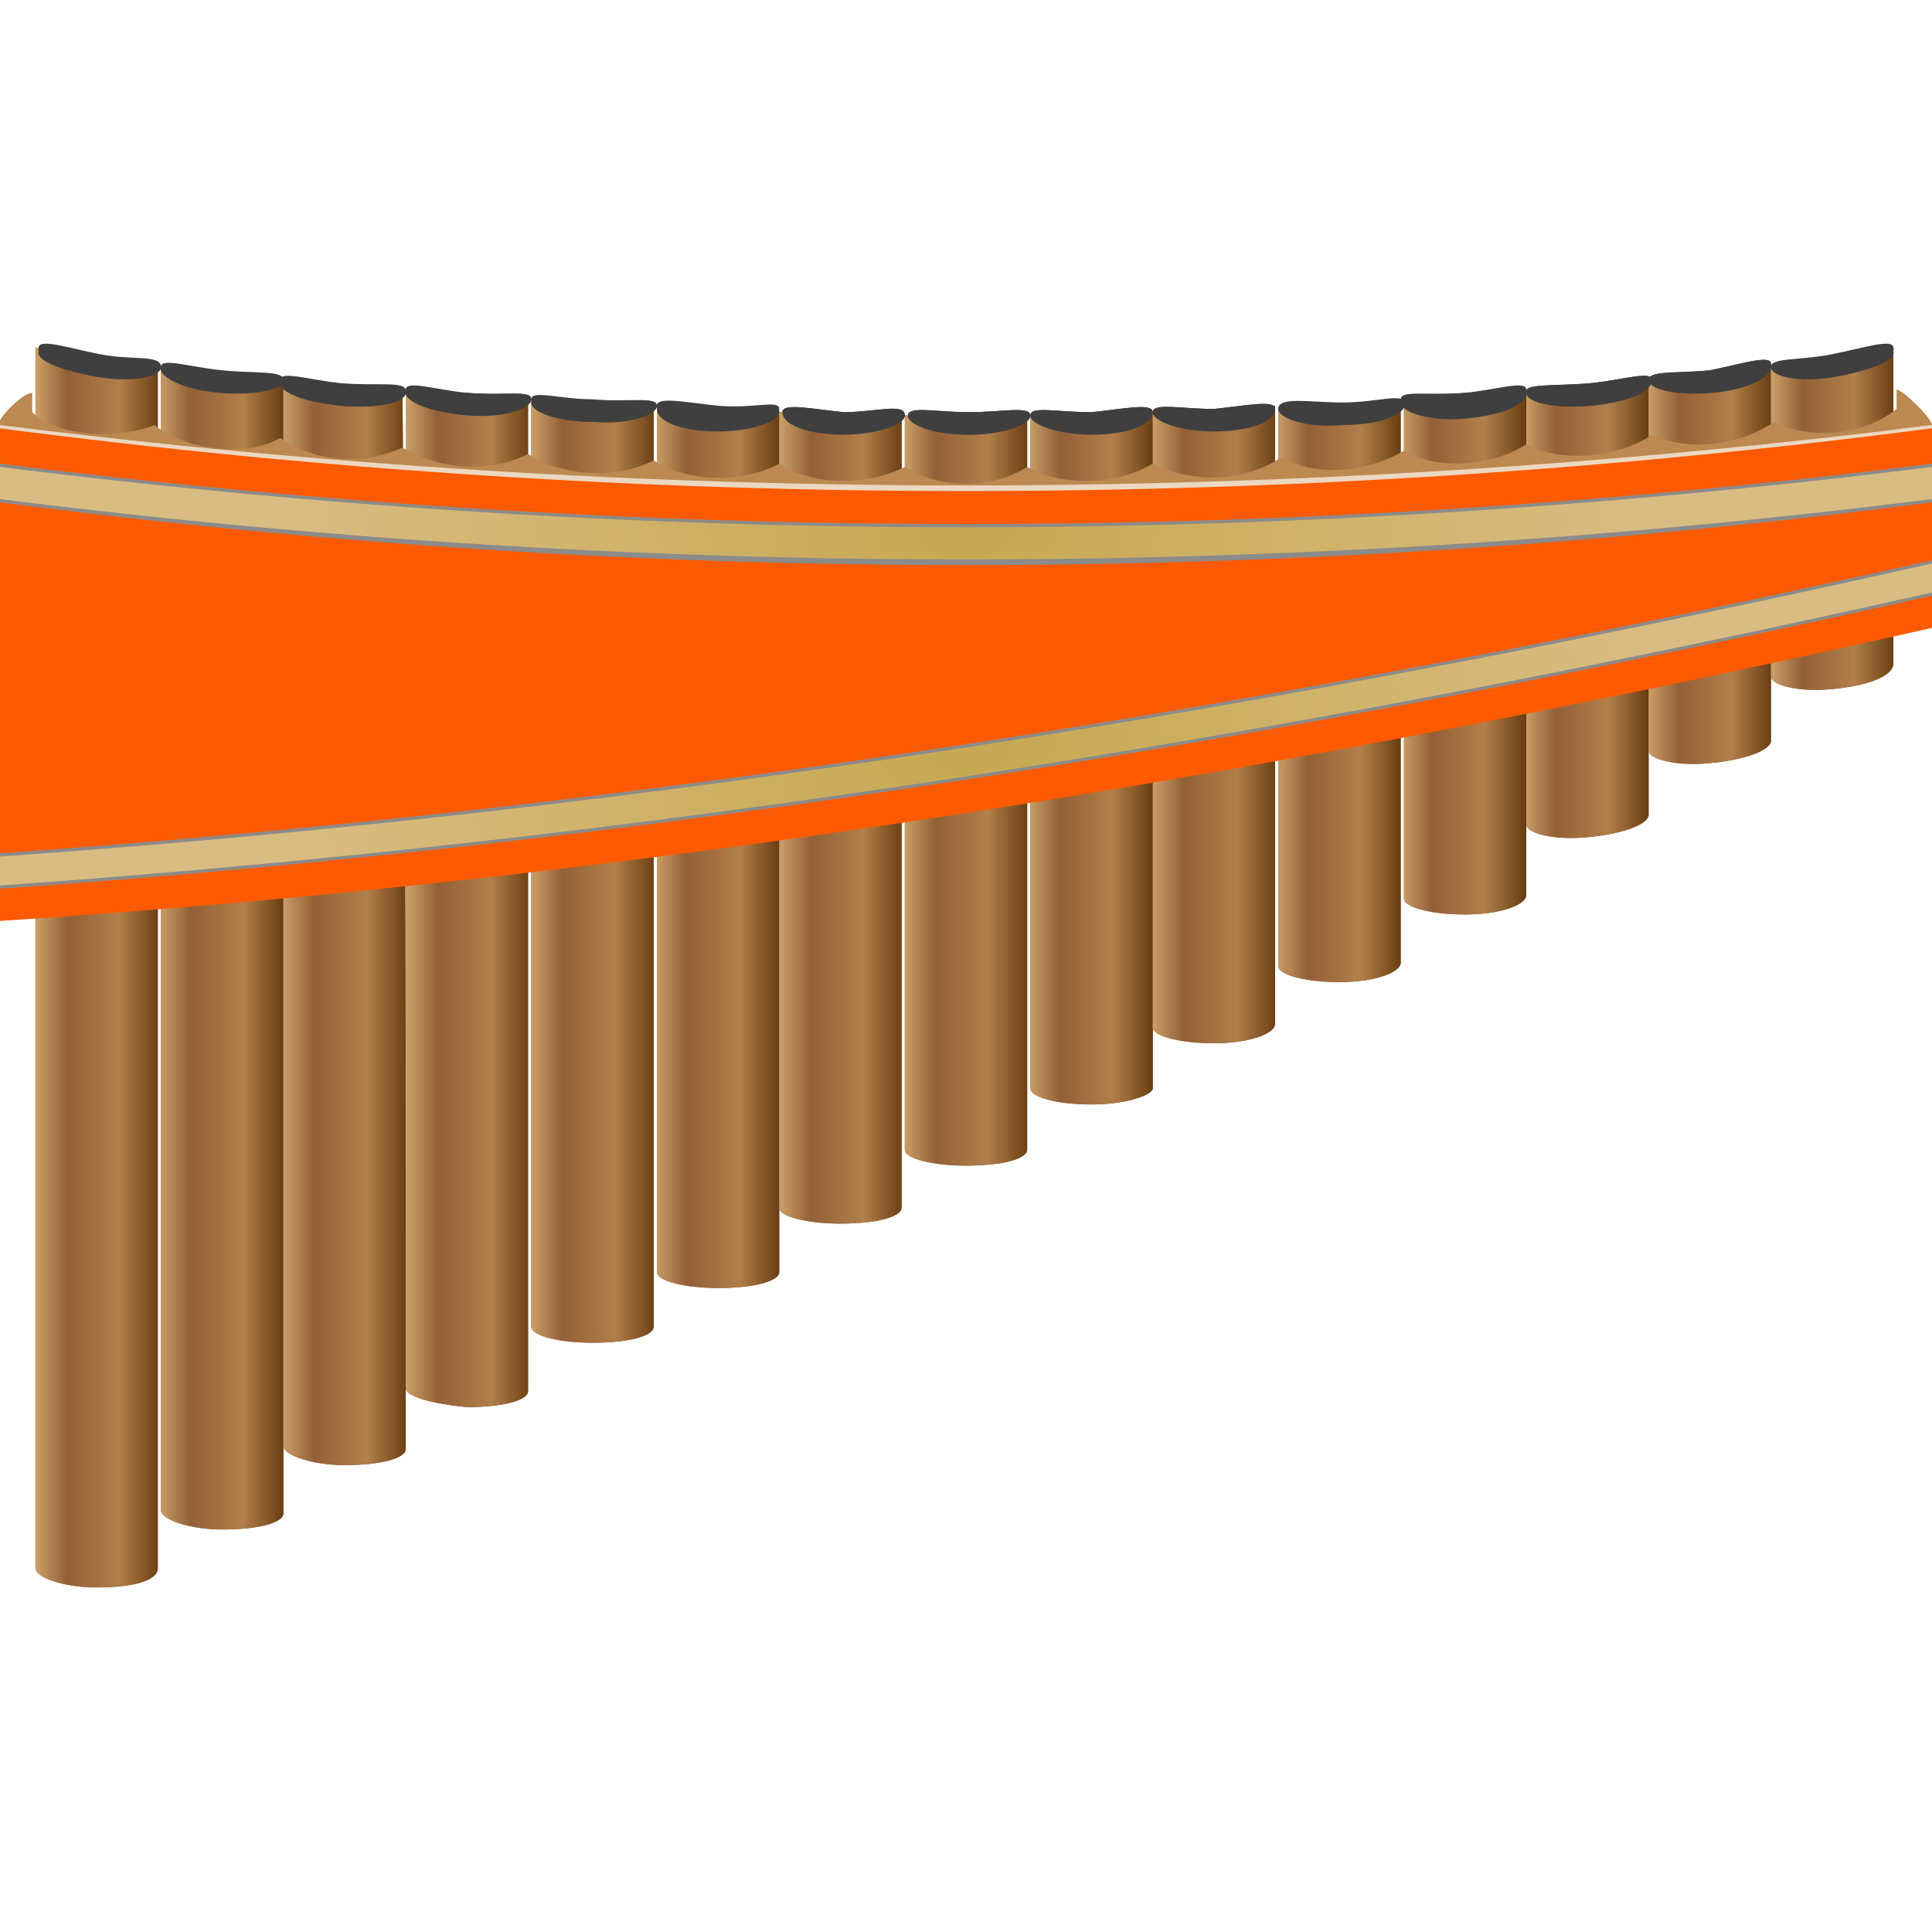 <svg enable-background="new 0 0 60 60" height="60" viewBox="0 0 60 60" width="60" xmlns="http://www.w3.org/2000/svg" xmlns:xlink="http://www.w3.org/1999/xlink"><linearGradient id="a" gradientTransform="matrix(1 0 0 -1 0 60)" gradientUnits="userSpaceOnUse" x1="1.134" x2="4.986" y1="29.95" y2="29.95"><stop offset=".016" stop-color="#b17f4a"/><stop offset=".174" stop-color="#ca9e67"/><stop offset=".368" stop-color="#936037"/><stop offset=".532" stop-color="#683c11"/><stop offset=".542" stop-color="#6a3d12"/><stop offset=".659" stop-color="#784a1f"/><stop offset=".757" stop-color="#7d4e24"/><stop offset=".796" stop-color="#845429"/><stop offset=".851" stop-color="#966636"/><stop offset=".909" stop-color="#b17f4a"/><stop offset="1" stop-color="#683c11"/></linearGradient><linearGradient id="b"><stop offset="0" stop-color="#683c11"/><stop offset=".07" stop-color="#b17f4a"/><stop offset=".174" stop-color="#ca9e67"/><stop offset=".368" stop-color="#936037"/><stop offset=".532" stop-color="#683c11"/><stop offset=".542" stop-color="#6a3d12"/><stop offset=".659" stop-color="#784a1f"/><stop offset=".757" stop-color="#7d4e24"/><stop offset=".801" stop-color="#845429"/><stop offset=".864" stop-color="#966636"/><stop offset=".93" stop-color="#b17f4a"/><stop offset="1" stop-color="#683c11"/></linearGradient><linearGradient id="c" gradientTransform="matrix(1 0 0 -1 0 60)" gradientUnits="userSpaceOnUse" x1="4.954" x2="8.837" xlink:href="#b" y1="30.55" y2="30.55"/><linearGradient id="d" gradientTransform="matrix(1 0 0 -1 0 60)" gradientUnits="userSpaceOnUse" x1="8.789" x2="12.688" xlink:href="#b" y1="31.35" y2="31.35"/><linearGradient id="e" gradientTransform="matrix(1 0 0 -1 0 60)" gradientUnits="userSpaceOnUse" x1="12.637" x2="16.539" xlink:href="#b" y1="32.05" y2="32.05"/><linearGradient id="f" gradientTransform="matrix(1 0 0 -1 0 60)" gradientUnits="userSpaceOnUse" x1="16.5" x2="20.394" xlink:href="#b" y1="32.95" y2="32.95"/><linearGradient id="g" gradientTransform="matrix(1 0 0 -1 0 60)" gradientUnits="userSpaceOnUse" x1="20.363" x2="24.244" xlink:href="#b" y1="33.65" y2="33.65"/><linearGradient id="h" gradientTransform="matrix(1 0 0 -1 0 60)" gradientUnits="userSpaceOnUse" x1="24.234" x2="28.107" xlink:href="#b" y1="34.6" y2="34.6"/><linearGradient id="i" gradientTransform="matrix(1 0 0 -1 0 60)" gradientUnits="userSpaceOnUse" x1="28.1" x2="31.98" xlink:href="#b" y1="35.45" y2="35.45"/><linearGradient id="j" gradientTransform="matrix(1 0 0 -1 0 60)" gradientUnits="userSpaceOnUse" x1="31.955" x2="35.845" xlink:href="#b" y1="36.45" y2="36.45"/><linearGradient id="k" gradientTransform="matrix(1 0 0 -1 0 60)" gradientUnits="userSpaceOnUse" x1="35.812" x2="39.704" xlink:href="#b" y1="37.5" y2="37.5"/><linearGradient id="l" gradientTransform="matrix(1 0 0 -1 0 60)" gradientUnits="userSpaceOnUse" x1="39.669" x2="43.553" xlink:href="#b" y1="38.5" y2="38.5"/><linearGradient id="m"><stop offset="0" stop-color="#683c11"/><stop offset=".07" stop-color="#b17f4a"/><stop offset=".174" stop-color="#ca9e67"/><stop offset=".368" stop-color="#936037"/><stop offset=".532" stop-color="#683c11"/><stop offset=".542" stop-color="#6a3d12"/><stop offset=".659" stop-color="#784a1f"/><stop offset=".757" stop-color="#7d4e24"/><stop offset=".819" stop-color="#845429"/><stop offset=".907" stop-color="#966636"/><stop offset="1" stop-color="#b17f4a"/></linearGradient><linearGradient id="n" gradientTransform="matrix(1 0 0 -1 0 60)" gradientUnits="userSpaceOnUse" x1="43.525" x2="47.39" xlink:href="#m" y1="39.7" y2="39.7"/><linearGradient id="o" gradientTransform="matrix(1 0 0 -1 0 60)" gradientUnits="userSpaceOnUse" x1="47.363" x2="51.222" xlink:href="#m" y1="41.087" y2="41.087"/><linearGradient id="p" gradientTransform="matrix(1 0 0 -1 0 60)" gradientUnits="userSpaceOnUse" x1="51.2" x2="55.05" xlink:href="#m" y1="42.487" y2="42.487"/><linearGradient id="q" gradientTransform="matrix(1 0 0 -1 0 60)" gradientUnits="userSpaceOnUse" x1="55.024" x2="58.865" xlink:href="#m" y1="43.837" y2="43.837"/><linearGradient id="r"><stop offset="0" stop-color="#ca9e67"/><stop offset=".247" stop-color="#936037"/><stop offset=".666" stop-color="#b17f4a"/><stop offset="1" stop-color="#683c11"/></linearGradient><linearGradient id="s" gradientTransform="matrix(1 0 0 -1 0 60)" gradientUnits="userSpaceOnUse" x1="1.134" x2="4.986" xlink:href="#r" y1="29.95" y2="29.95"/><linearGradient id="t" gradientTransform="matrix(1 0 0 -1 0 60)" gradientUnits="userSpaceOnUse" x1="4.954" x2="8.837" xlink:href="#r" y1="30.55" y2="30.55"/><linearGradient id="u" gradientTransform="matrix(1 0 0 -1 0 60)" gradientUnits="userSpaceOnUse" x1="8.789" x2="12.688" xlink:href="#r" y1="31.35" y2="31.35"/><linearGradient id="v" gradientTransform="matrix(1 0 0 -1 0 60)" gradientUnits="userSpaceOnUse" x1="12.637" x2="16.539" xlink:href="#r" y1="32.05" y2="32.05"/><linearGradient id="w" gradientTransform="matrix(1 0 0 -1 0 60)" gradientUnits="userSpaceOnUse" x1="16.5" x2="20.394" xlink:href="#r" y1="32.95" y2="32.95"/><linearGradient id="x" gradientTransform="matrix(1 0 0 -1 0 60)" gradientUnits="userSpaceOnUse" x1="20.363" x2="24.244" xlink:href="#r" y1="33.65" y2="33.65"/><linearGradient id="y" gradientTransform="matrix(1 0 0 -1 0 60)" gradientUnits="userSpaceOnUse" x1="24.234" x2="28.107" xlink:href="#r" y1="34.6" y2="34.6"/><linearGradient id="z" gradientTransform="matrix(1 0 0 -1 0 60)" gradientUnits="userSpaceOnUse" x1="28.1" x2="31.98" xlink:href="#r" y1="35.45" y2="35.45"/><linearGradient id="A" gradientTransform="matrix(1 0 0 -1 0 60)" gradientUnits="userSpaceOnUse" x1="31.955" x2="35.845" xlink:href="#r" y1="36.45" y2="36.45"/><linearGradient id="B" gradientTransform="matrix(1 0 0 -1 0 60)" gradientUnits="userSpaceOnUse" x1="35.812" x2="39.704" xlink:href="#r" y1="37.5" y2="37.5"/><linearGradient id="C" gradientTransform="matrix(1 0 0 -1 0 60)" gradientUnits="userSpaceOnUse" x1="39.669" x2="43.553" xlink:href="#r" y1="38.5" y2="38.5"/><linearGradient id="D" gradientTransform="matrix(1 0 0 -1 0 60)" gradientUnits="userSpaceOnUse" x1="43.525" x2="47.39" xlink:href="#r" y1="39.7" y2="39.7"/><linearGradient id="E" gradientTransform="matrix(1 0 0 -1 0 60)" gradientUnits="userSpaceOnUse" x1="47.363" x2="51.222" xlink:href="#r" y1="41.087" y2="41.087"/><linearGradient id="F" gradientTransform="matrix(1 0 0 -1 0 60)" gradientUnits="userSpaceOnUse" x1="51.2" x2="55.05" xlink:href="#r" y1="42.487" y2="42.487"/><linearGradient id="G" gradientTransform="matrix(1 0 0 -1 0 60)" gradientUnits="userSpaceOnUse" x1="55.024" x2="58.865" xlink:href="#r" y1="43.837" y2="43.837"/><linearGradient id="H"><stop offset="0" stop-color="#c6a851"/><stop offset="1" stop-color="#d9bc81"/></linearGradient><radialGradient id="I" cx="30" cy="44.036" gradientTransform="matrix(1 0 0 -1 0 60)" gradientUnits="userSpaceOnUse" r="21.238" xlink:href="#H"/><radialGradient id="J" cx="30" cy="37.512" gradientTransform="matrix(1 0 0 -1 0 60)" gradientUnits="userSpaceOnUse" r="21.504" xlink:href="#H"/><path d="m1.1 10.8v37.9c0 .3.9.6 1.9.6 1.1 0 1.9-.2 1.9-.6 0-12.5 0-24.9 0-37.4-1.2-.1-2.5-.3-3.8-.5z" fill="url(#a)"/><path d="m5 11.4v35.5c0 .3.9.6 1.9.6 1.1 0 1.9-.2 1.9-.5 0-12.3 0-22.9 0-35.1-1.3-.2-2.6-.4-3.8-.5z" fill="url(#c)"/><path d="m8.8 11.8v33.1c0 .3.9.6 1.9.6 1.1 0 1.9-.2 1.9-.5 0-12.2 0-20.9-.1-32.8-1.1-.2-2.4-.3-3.7-.4z" fill="url(#d)"/><path d="m12.6 12.2v30.9c0 .3.9.5 1.9.6 1.1 0 1.9-.2 1.9-.5 0-12.1 0-18.9 0-30.7-1.2-.1-2.5-.2-3.8-.3z" fill="url(#e)"/><path d="m16.5 12.4v28.8c0 .3.9.5 1.9.5 1.1 0 1.9-.2 1.9-.5 0-12 0-16.9 0-28.6-1.2 0-2.5-.1-3.8-.2z" fill="url(#f)"/><path d="m20.4 12.7v26.8c0 .3.9.5 1.9.5 1.1 0 1.9-.2 1.9-.5 0-8.9 0-17.8 0-26.7-1.3 0-2.5-.1-3.8-.1z" fill="url(#g)"/><path d="m24.2 12.8v24.7c0 .3.9.5 1.9.5 1.1 0 1.9-.2 1.9-.5 0-12 0-13.2 0-24.7-1.2.1-2.5 0-3.8 0z" fill="url(#h)"/><path d="m28.1 12.9v22.8c0 .3.9.5 1.9.5 1.1 0 1.9-.2 1.9-.5 0-12 0-11.6 0-22.8-1.2 0-2.5 0-3.8 0z" fill="url(#i)"/><path d="m32 12.9v20.9c0 .3.9.5 1.9.5 1.1 0 1.9-.3 1.9-.5 0-12 0-10 0-21-1.2 0-2.5.1-3.8.1z" fill="url(#j)"/><path d="m35.8 12.8v19.1c0 .3.9.5 1.9.5 1.1 0 1.9-.3 1.9-.6 0-12 0-8.6 0-19.2-1.2.1-2.5.2-3.8.2z" fill="url(#k)"/><path d="m39.7 12.7v17.3c0 .3.9.5 1.9.5 1.1 0 1.9-.3 1.9-.6 0-12.1 0-7.3 0-17.4-1.2 0-2.5.1-3.8.2z" fill="url(#l)"/><path d="m43.6 12.4v15.5c0 .3.9.5 1.9.5 1.1 0 1.9-.3 1.9-.6 0-12.1 0-6.2 0-15.6-1.3.1-2.6.2-3.8.2z" fill="url(#n)"/><path d="m47.4 12.2v13.4c0 .3.9.5 1.9.4 1.1-.1 1.9-.4 1.9-.7 0-12.2 0-4.1 0-13.5-1.3.1-2.5.2-3.8.4z" fill="url(#o)"/><path d="m51.2 11.8v11.5c0 .3.9.5 1.9.4 1.1-.1 1.9-.4 1.9-.7 0-12.4 0-2.1 0-11.7-1.2.2-2.5.4-3.8.5z" fill="url(#p)"/><path d="m55 11.4v9.6c0 .3.9.5 1.9.4 1.1-.1 1.9-.4 1.9-.8 0-12.5 0 0 0-9.7-1.2.1-2.5.3-3.8.5z" fill="url(#q)"/><path d="m1.1 10.8v37.9c0 .3.9.6 1.9.6 1.1 0 1.9-.2 1.9-.6 0-12.5 0-24.9 0-37.4-1.2-.1-2.5-.3-3.8-.5z" fill="url(#s)"/><path d="m5 11.4v35.5c0 .3.9.6 1.9.6 1.1 0 1.9-.2 1.9-.5 0-12.3 0-22.9 0-35.1-1.3-.2-2.6-.4-3.8-.5z" fill="url(#t)"/><path d="m8.8 11.8v33.1c0 .3.9.6 1.9.6 1.1 0 1.9-.2 1.9-.5 0-12.2 0-20.9-.1-32.8-1.1-.2-2.4-.3-3.7-.4z" fill="url(#u)"/><path d="m12.6 12.2v30.9c0 .3.9.5 1.9.6 1.1 0 1.9-.2 1.9-.5 0-12.1 0-18.9 0-30.7-1.2-.1-2.5-.2-3.8-.3z" fill="url(#v)"/><path d="m16.5 12.4v28.8c0 .3.9.5 1.9.5 1.1 0 1.9-.2 1.9-.5 0-12 0-16.9 0-28.6-1.2 0-2.5-.1-3.8-.2z" fill="url(#w)"/><path d="m20.4 12.7v26.8c0 .3.9.5 1.9.5 1.1 0 1.9-.2 1.9-.5 0-8.9 0-17.8 0-26.7-1.3 0-2.5-.1-3.8-.1z" fill="url(#x)"/><path d="m24.2 12.8v24.7c0 .3.9.5 1.9.5 1.1 0 1.9-.2 1.9-.5 0-12 0-13.2 0-24.7-1.2.1-2.5 0-3.8 0z" fill="url(#y)"/><path d="m28.1 12.9v22.8c0 .3.9.5 1.9.5 1.1 0 1.9-.2 1.9-.5 0-12 0-11.6 0-22.8-1.2 0-2.5 0-3.8 0z" fill="url(#z)"/><path d="m32 12.9v20.9c0 .3.9.5 1.9.5 1.1 0 1.9-.3 1.9-.5 0-12 0-10 0-21-1.2 0-2.5.1-3.8.1z" fill="url(#A)"/><path d="m35.8 12.8v19.1c0 .3.9.5 1.9.5 1.1 0 1.9-.3 1.9-.6 0-12 0-8.6 0-19.2-1.2.1-2.5.2-3.8.2z" fill="url(#B)"/><path d="m39.7 12.7v17.3c0 .3.9.5 1.9.5 1.1 0 1.9-.3 1.9-.6 0-12.1 0-7.3 0-17.4-1.2 0-2.5.1-3.8.2z" fill="url(#C)"/><path d="m43.6 12.4v15.5c0 .3.9.5 1.9.5 1.1 0 1.9-.3 1.9-.6 0-12.1 0-6.2 0-15.6-1.3.1-2.6.2-3.8.2z" fill="url(#D)"/><path d="m47.4 12.2v13.4c0 .3.9.5 1.9.4 1.1-.1 1.9-.4 1.9-.7 0-12.2 0-4.1 0-13.5-1.3.1-2.5.2-3.8.4z" fill="url(#E)"/><path d="m51.2 11.8v11.5c0 .3.9.5 1.9.4 1.1-.1 1.9-.4 1.9-.7 0-12.4 0-2.1 0-11.7-1.2.2-2.5.4-3.8.5z" fill="url(#F)"/><path d="m55 11.4v9.6c0 .3.9.5 1.9.4 1.1-.1 1.9-.4 1.9-.8 0-12.5 0 0 0-9.7-1.2.1-2.5.3-3.8.5z" fill="url(#G)"/><g fill="#3f3f3f"><path d="m32 12.9c0 .3-.9.6-1.9.6-1.1 0-1.9-.3-1.9-.6s.9-.1 1.9-.1 1.9-.2 1.9.1z"/><path d="m32 12.9c0 .3-.9.6-1.9.6-1.1 0-1.9-.3-1.9-.6s.9-.1 1.9-.1 1.9-.2 1.9.1z"/><path d="m28.1 12.9c0 .3-.9.6-1.9.6-1.1 0-1.9-.3-1.9-.7 0-.3.9-.1 1.9 0 1 0 1.9-.3 1.9.1z"/><path d="m28.1 12.9c0 .3-.9.5-1.9.5-1.1 0-1.9-.3-1.9-.6s.9-.1 1.9 0c1 0 1.9-.3 1.9.1z"/><path d="m24.2 12.8c0 .3-.9.6-1.9.6-1.1 0-1.9-.3-1.9-.7 0-.3.9-.1 1.9 0 1.1 0 1.9-.3 1.9.1z"/><path d="m24.2 12.7c0 .3-.9.5-1.9.5-1.1 0-1.9-.3-1.9-.6s.9-.1 1.9 0c1.1.1 1.9-.2 1.9.1z"/><path d="m20.4 12.6c0 .3-.9.6-2 .5-1.1 0-1.9-.4-1.9-.7s.9 0 1.9 0c1.1.1 2-.1 2 .2z"/><path d="m20.4 12.6c0 .3-.9.5-2 .5s-1.9-.3-1.9-.6.9 0 1.9 0c1.1 0 2-.2 2 .1z"/><path d="m16.5 12.4c0 .3-.9.6-2 .5s-1.9-.4-1.9-.7.9 0 1.9 0c1.2.1 2-.1 2 .2z"/><path d="m16.5 12.4c0 .3-.9.5-2 .4s-1.9-.4-1.9-.7.9 0 1.9.1c1.2.1 2-.1 2 .2z"/><path d="m12.6 12.2c0 .3-.9.5-2 .4s-1.9-.5-1.9-.8.9 0 1.9.1c1.2.1 2.1-.1 2 .3z"/><path d="m12.6 12.2c0 .3-.9.5-2 .4s-1.9-.4-1.9-.7.9 0 1.9.1c1.2 0 2.1-.1 2 .2z"/><path d="m8.8 11.8c0 .3-.9.5-2 .4s-1.9-.5-1.8-.8c0-.3.9 0 1.9.1s1.9 0 1.9.3z"/><path d="m8.8 11.8c0 .3-.9.5-2 .3-1.1-.1-1.9-.4-1.8-.7 0-.3.9 0 1.9.2 1 0 1.9-.1 1.9.2z"/><path d="m5 11.4c0 .3-.9.5-2 .3s-1.9-.6-1.8-.9c0-.3.9 0 1.9.2s1.9 0 1.9.4z"/><path d="m5 11.4c0 .3-.9.4-2 .3-1.1-.2-1.9-.5-1.8-.8 0-.3.9.1 1.9.2s1.9 0 1.9.3z"/><path d="m32 12.9c0 .3.9.6 1.9.6 1.1 0 1.9-.3 1.9-.7 0-.3-.9-.1-1.9 0-1.1 0-1.9-.2-1.9.1z"/><path d="m32 12.9c0 .3.9.5 1.9.5 1.1 0 1.9-.3 1.9-.6s-.9-.1-1.9 0c-1.1 0-1.9-.2-1.9.1z"/><path d="m35.8 12.8c0 .3.9.6 1.9.6 1.1 0 1.9-.3 1.9-.7 0-.3-.9-.1-1.9 0-1 0-1.9-.2-1.9.1z"/><path d="m35.8 12.8c0 .3.9.5 1.9.5 1.1 0 1.9-.3 1.9-.6s-.9-.1-1.9 0c-1 0-1.9-.2-1.9.1z"/><path d="m39.7 12.7c0 .3.9.6 2 .5s1.9-.4 1.9-.7-.9 0-1.9 0-2-.2-2 .2z"/><path d="m39.7 12.7c0 .3.9.5 2 .5s1.9-.3 1.9-.6-.9 0-1.9 0-2-.3-2 .1z"/><path d="m43.5 12.5c0 .3.9.6 2 .5s1.9-.4 1.9-.8c0-.3-.9 0-1.9 0-1.1.1-2-.1-2 .3z"/><path d="m43.5 12.4c0 .3.9.5 2 .4s1.9-.4 1.9-.7-.9 0-1.9.1c-1.1.1-2-.1-2 .2z"/><path d="m47.4 12.2c0 .3.9.5 2 .4s1.9-.5 1.9-.8-.9 0-1.9.1c-1.2.1-2.1 0-2 .3z"/><path d="m47.4 12.2c0 .3.9.5 2 .4s1.9-.4 1.9-.8c0-.3-.9 0-1.9.1-1.2.1-2.1 0-2 .3z"/><path d="m51.2 11.8c0 .3.9.5 2 .4s1.9-.5 1.8-.9c0-.3-.9 0-1.9.2-1 .1-1.9 0-1.9.3z"/><path d="m51.2 11.8c0 .3.9.5 2 .3 1.1-.1 1.9-.5 1.8-.8 0-.3-.9 0-1.9.2-1 .1-1.9 0-1.9.3z"/><path d="m55 11.4c0 .3.9.5 2 .3s1.9-.6 1.8-.9c0-.3-.9 0-1.9.2s-1.9.1-1.9.4z"/><path d="m55 11.4c0 .3.9.4 2 .3 1.1-.2 1.9-.5 1.8-.8 0-.3-.9.1-1.9.2s-1.9 0-1.9.3z"/></g><path d="m60 19.5c-20 4.5-40 7.8-60 9.1 0-5.1 0-10.3 0-15.4 19.9 2.5 40.1 2.5 60 0z" fill="#ff5a00"/><path d="m60 15.4v-1c-19.9 2.5-40.1 2.5-60 0v1c19.9 2.5 40.1 2.5 60 0z" fill="#8b8b8b"/><path d="m60 15.6v-1c-19.9 2.5-40.1 2.5-60 0v1c19.9 2.6 40.1 2.6 60 0z" fill="#8b8b8b"/><path d="m60 15.5v-1c-19.9 2.5-40.1 2.5-60 0v1c19.9 2.5 40.1 2.5 60 0z" fill="url(#I)"/><path d="m0 26.5v.9c20-1.4 40-4.6 60-9.1 0-.3 0-.6 0-.9-20 4.5-40 7.7-60 9.1z" fill="#8b8b8b"/><path d="m0 26.7v.9c20-1.4 40-4.6 60-9.1 0-.3 0-.6 0-.9-20 4.5-40 7.8-60 9.1z" fill="#8b8b8b"/><path d="m0 26.6v.9c20-1.4 40-4.6 60-9.1 0-.3 0-.6 0-.9-20 4.5-40 7.7-60 9.1z" fill="url(#J)"/><path d="m60 13.2v5.6c0-1.8 0-3.7 0-5.6 0-.2-.9-1.1-1.1-1.1v.6c-1 .8-2.6 1-3.8.4-1.2.8-2.7.9-3.8.4-1 .7-2.8.9-3.9.3-1.1.7-2.8.8-3.8.2-1.2.7-2.8.8-3.8.2-1.2.8-2.8.8-4 .2-1.2.7-2.8.7-3.9.1-1.1.7-2.7.7-3.8 0-1.2.6-2.8.6-3.9-.1-1.1.6-2.8.6-3.9-.1-1.2.6-2.8.5-3.9-.2-1.2.6-2.7.5-3.9-.2-1.3.6-2.8.4-3.8-.3-1 .6-2.9.4-3.9-.4-1.3.5-3.1.3-3.8-.4v-.6c-.3 0-1.1.8-1.1 1.1 20 2.4 40.2 2.4 60.1-.1z" fill="#bc8951"/><path d="m58.9 12.1s0 .1 0 0z" fill="#ead8c2"/><path d="m58.9 12.1v.4c0-.1 0-.2 0-.4z" fill="#ead8c2"/><path d="m60 18.9c0-1.9 0-3.7 0-5.6 0 0 0 0 0-.1-19.9 2.5-40.1 2.5-60 0v.1c19.9 2.6 40.1 2.6 60 0v5.9c0-.1 0-.2 0-.3z" fill="#ead8c2"/></svg>